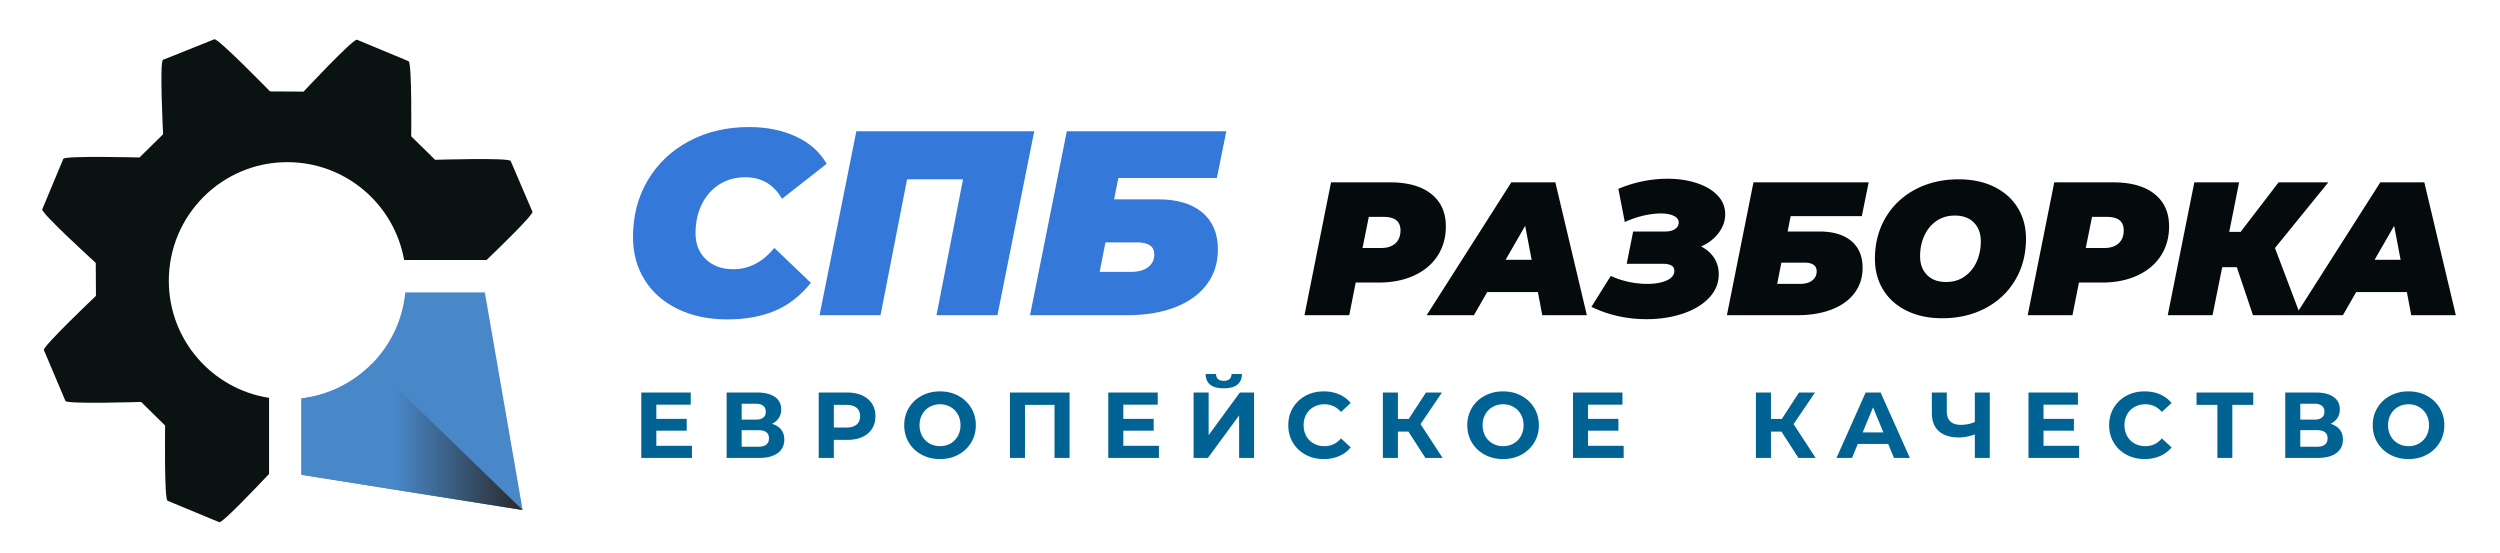 <svg version="1.0" xmlns="http://www.w3.org/2000/svg" viewBox="0 0 1719.549 380.582"><path fill-rule="evenodd" clip-rule="evenodd" fill="#006394" d="M451.441 296.205h20.895v-8.101h-20.895v-9.772H475.1v-8.358h-34.01v45.004h34.846v-8.358h-24.495v-10.415zm79.528-4.693c2.014-.985 3.578-2.325 4.693-4.018 1.114-1.693 1.672-3.654 1.672-5.883 0-3.729-1.458-6.6-4.372-8.615-2.915-2.014-6.987-3.022-12.215-3.022h-20.959v45.004h22.18c5.614 0 9.933-1.114 12.955-3.343 3.022-2.228 4.533-5.336 4.533-9.322 0-2.7-.729-4.972-2.186-6.815-1.458-1.843-3.559-3.172-6.301-3.986zm-20.83-13.823h9.708c2.228 0 3.932.472 5.111 1.414 1.178.943 1.768 2.293 1.768 4.05 0 1.8-.579 3.161-1.736 4.082-1.157.922-2.872 1.382-5.143 1.382h-9.708v-10.928zm11.443 29.574h-11.444v-11.38h11.444c4.886 0 7.329 1.864 7.329 5.593.001 3.858-2.442 5.787-7.329 5.787zm71.395-35.296c-2.936-1.328-6.397-1.993-10.383-1.993h-19.48v45.004h10.415V302.57h9.065c3.986 0 7.447-.653 10.383-1.961 2.935-1.307 5.197-3.192 6.783-5.658 1.585-2.464 2.379-5.346 2.379-8.647 0-3.343-.793-6.236-2.379-8.679-1.586-2.443-3.847-4.329-6.783-5.658zm-3.825 20.091c-1.629 1.35-4.008 2.025-7.136 2.025h-8.486V278.46h8.486c3.128 0 5.507.675 7.136 2.025 1.628 1.35 2.443 3.29 2.443 5.818 0 2.487-.815 4.405-2.443 5.755zm70.013-19.834c-3.729-2.014-7.93-3.022-12.601-3.022-4.672 0-8.883 1.008-12.633 3.022-3.751 2.015-6.686 4.79-8.808 8.326-2.122 3.536-3.182 7.512-3.182 11.926 0 4.415 1.061 8.39 3.182 11.926 2.122 3.536 5.057 6.312 8.808 8.326 3.75 2.015 7.961 3.022 12.633 3.022 4.671 0 8.872-1.007 12.601-3.022 3.729-2.014 6.664-4.79 8.808-8.326 2.143-3.536 3.215-7.511 3.215-11.926 0-4.414-1.072-8.39-3.215-11.926-2.144-3.536-5.079-6.311-8.808-8.326zm-.354 27.71c-1.221 2.186-2.904 3.89-5.047 5.111-2.144 1.221-4.544 1.832-7.201 1.832-2.658 0-5.058-.611-7.201-1.832-2.144-1.222-3.825-2.925-5.047-5.111-1.222-2.186-1.832-4.671-1.832-7.458 0-2.786.611-5.272 1.832-7.458s2.903-3.89 5.047-5.111c2.143-1.222 4.543-1.832 7.201-1.832 2.657 0 5.057.611 7.201 1.832 2.143 1.221 3.825 2.925 5.047 5.111 1.221 2.186 1.832 4.672 1.832 7.458.001 2.787-.61 5.272-1.832 7.458zm35.842 15.044h10.351v-36.517h20.316v36.517h10.351v-45.004h-41.018v45.004zm77.985-18.773h20.895v-8.101h-20.895v-9.772h23.659v-8.358h-34.01v45.004h34.846v-8.358h-24.495v-10.415zm58.697 3.086v-29.317h-10.351v45.004h9.837l21.473-29.253v29.253h10.287v-45.004h-9.772l-21.474 29.317zm10.415-32.21c4.157 0 7.265-.836 9.322-2.507 2.057-1.672 3.107-4.115 3.15-7.329h-7.136c-.043 1.543-.514 2.711-1.414 3.504-.9.794-2.208 1.189-3.922 1.189-3.472 0-5.251-1.564-5.336-4.693h-7.136c.085 6.557 4.243 9.836 12.472 9.836zm61.848 12.826c2.186-1.222 4.671-1.832 7.458-1.832 4.5 0 8.271 1.758 11.315 5.272l6.686-6.172c-2.144-2.572-4.79-4.543-7.94-5.915-3.15-1.371-6.676-2.057-10.576-2.057-4.629 0-8.798.996-12.505 2.99-3.708 1.993-6.622 4.758-8.744 8.294s-3.182 7.533-3.182 11.99c0 4.458 1.061 8.454 3.182 11.99 2.122 3.536 5.036 6.3 8.744 8.294 3.707 1.993 7.854 2.99 12.44 2.99 3.9 0 7.436-.686 10.608-2.057 3.171-1.371 5.828-3.364 7.972-5.979l-6.686-6.172c-3.044 3.558-6.815 5.336-11.315 5.336-2.787 0-5.272-.611-7.458-1.832a13.023 13.023 0 0 1-5.111-5.111c-1.222-2.186-1.832-4.671-1.832-7.458 0-2.786.611-5.272 1.832-7.458a13.03 13.03 0 0 1 5.112-5.113zm88.207-9.933h-10.994l-11.83 18.194h-7.458v-18.194h-10.351v45.004h10.351v-18.13h7.201l11.701 18.13h11.83l-15.173-23.273 14.723-21.731zm54.647 2.25c-3.729-2.014-7.93-3.022-12.601-3.022-4.672 0-8.883 1.008-12.633 3.022-3.751 2.015-6.686 4.79-8.808 8.326-2.122 3.536-3.182 7.512-3.182 11.926 0 4.415 1.061 8.39 3.182 11.926 2.122 3.536 5.057 6.312 8.808 8.326 3.75 2.015 7.961 3.022 12.633 3.022 4.671 0 8.872-1.007 12.601-3.022 3.729-2.014 6.664-4.79 8.808-8.326 2.143-3.536 3.215-7.511 3.215-11.926 0-4.414-1.072-8.39-3.215-11.926-2.143-3.536-5.079-6.311-8.808-8.326zm-.353 27.71c-1.222 2.186-2.904 3.89-5.047 5.111-2.144 1.221-4.543 1.832-7.201 1.832-2.658 0-5.058-.611-7.201-1.832-2.144-1.222-3.825-2.925-5.047-5.111-1.222-2.186-1.832-4.671-1.832-7.458 0-2.786.611-5.272 1.832-7.458 1.222-2.186 2.903-3.89 5.047-5.111 2.143-1.222 4.542-1.832 7.201-1.832 2.657 0 5.057.611 7.201 1.832 2.143 1.221 3.825 2.925 5.047 5.111 1.222 2.186 1.832 4.672 1.832 7.458 0 2.787-.611 5.272-1.832 7.458zm46.193-3.729h20.895v-8.101h-20.895v-9.772h23.659v-8.358h-34.01v45.004h34.846v-8.358h-24.495v-10.415zm156.096-26.231h-10.994l-11.83 18.194h-7.458v-18.194h-10.351v45.004h10.351v-18.13h7.201l11.701 18.13h11.83l-15.173-23.273 14.723-21.731zm34.846 0l-20.059 45.004h10.672l3.986-9.644h20.895l3.986 9.644h10.93l-20.123-45.004h-10.287zm-2.058 27.452l7.136-17.23 7.136 17.23h-14.272zm77.15-7.2c-3 1.329-6.215 1.993-9.644 1.993-3.129 0-5.519-.781-7.169-2.347-1.651-1.564-2.475-3.89-2.475-6.976v-12.922h-10.287v14.08c0 5.444 1.607 9.612 4.822 12.505 3.214 2.893 7.843 4.34 13.887 4.34 3.343 0 6.965-.707 10.865-2.122v16.201h10.287v-45.004h-10.287v20.252zm47.253 5.979h20.895v-8.101h-20.895v-9.772h23.659v-8.358h-34.01v45.004h34.846v-8.358h-24.495v-10.415zm62.619-16.298c2.186-1.222 4.671-1.832 7.458-1.832 4.5 0 8.271 1.758 11.315 5.272l6.686-6.172c-2.144-2.572-4.79-4.543-7.94-5.915-3.15-1.371-6.676-2.057-10.576-2.057-4.629 0-8.798.996-12.505 2.99-3.708 1.993-6.622 4.758-8.744 8.294s-3.182 7.533-3.182 11.99c0 4.458 1.061 8.454 3.182 11.99 2.122 3.536 5.036 6.3 8.744 8.294 3.707 1.993 7.854 2.99 12.44 2.99 3.9 0 7.436-.686 10.608-2.057 3.171-1.371 5.828-3.364 7.972-5.979l-6.686-6.172c-3.044 3.558-6.815 5.336-11.315 5.336-2.787 0-5.272-.611-7.458-1.832a13.023 13.023 0 0 1-5.111-5.111c-1.222-2.186-1.832-4.671-1.832-7.458 0-2.786.611-5.272 1.832-7.458a13.03 13.03 0 0 1 5.112-5.113zm42.626-1.446h14.337v36.517h10.286v-36.517h14.401v-8.486h-39.025v8.486zm92.193 13.051c2.014-.985 3.578-2.325 4.693-4.018 1.114-1.693 1.672-3.654 1.672-5.883 0-3.729-1.458-6.6-4.372-8.615-2.915-2.014-6.987-3.022-12.215-3.022h-20.959v45.004h22.18c5.615 0 9.933-1.114 12.955-3.343 3.022-2.228 4.532-5.336 4.532-9.322 0-2.7-.729-4.972-2.186-6.815-1.457-1.843-3.558-3.172-6.3-3.986zm-20.83-13.823h9.708c2.228 0 3.932.472 5.111 1.414 1.178.943 1.768 2.293 1.768 4.05 0 1.8-.579 3.161-1.736 4.082-1.157.922-2.872 1.382-5.143 1.382h-9.708v-10.928zm11.443 29.574h-11.444v-11.38h11.444c4.886 0 7.329 1.864 7.329 5.593 0 3.858-2.443 5.787-7.329 5.787zm84.414-26.713c-2.144-3.536-5.079-6.311-8.808-8.326-3.729-2.014-7.93-3.022-12.601-3.022-4.672 0-8.883 1.008-12.633 3.022-3.751 2.015-6.686 4.79-8.808 8.326-2.122 3.536-3.182 7.512-3.182 11.926 0 4.415 1.061 8.39 3.182 11.926 2.122 3.536 5.057 6.312 8.808 8.326 3.75 2.015 7.961 3.022 12.633 3.022 4.671 0 8.872-1.007 12.601-3.022 3.729-2.014 6.664-4.79 8.808-8.326 2.143-3.536 3.215-7.511 3.215-11.926 0-4.414-1.072-8.39-3.215-11.926zm-9.161 19.384c-1.221 2.186-2.904 3.89-5.047 5.111-2.144 1.221-4.544 1.832-7.201 1.832-2.658 0-5.058-.611-7.2-1.832-2.144-1.222-3.825-2.925-5.047-5.111-1.221-2.186-1.832-4.671-1.832-7.458 0-2.786.611-5.272 1.832-7.458 1.222-2.186 2.903-3.89 5.047-5.111 2.143-1.222 4.542-1.832 7.2-1.832 2.657 0 5.057.611 7.201 1.832 2.143 1.221 3.825 2.925 5.047 5.111 1.222 2.186 1.832 4.672 1.832 7.458 0 2.787-.611 5.272-1.832 7.458z"/><path fill-rule="evenodd" clip-rule="evenodd" fill="#3478DA" d="M504.429 185.168c-7.834 0-14.128-2.259-18.887-6.778-4.761-4.518-7.139-10.511-7.139-17.983 0-7.469 1.446-14.126 4.338-19.971 2.892-5.843 6.927-10.392 12.109-13.646 5.179-3.253 11.084-4.88 17.712-4.88 11.206 0 19.638 4.942 25.303 14.82l30.725-24.038c-4.58-8.071-11.567-14.306-20.965-18.706-9.398-4.397-20.183-6.597-32.352-6.597-15.425 0-29.189 3.225-41.298 9.669-12.109 6.447-21.57 15.394-28.376 26.839-6.809 11.448-10.212 24.521-10.212 39.22 0 11.087 2.68 20.906 8.043 29.46 5.36 8.557 12.951 15.213 22.773 19.971 9.819 4.758 21.174 7.139 34.069 7.139 12.29 0 23.103-1.929 32.442-5.784 9.336-3.855 17.681-10.302 25.032-19.339l-25.122-24.038c-8.074 9.762-17.473 14.642-28.195 14.642zm84.582-94.886l-25.303 126.515h41.931l18.254-93.441h38.497l-18.254 93.441h41.931L711.37 90.282H589.011zm237.938 55.847c-7.17-6.024-17.322-9.037-30.454-9.037h-30.183l2.892-14.64h67.776l6.506-32.171H733.78l-25.303 126.515h66.692c12.77 0 23.857-1.836 33.255-5.512 9.398-3.674 16.628-8.915 21.688-15.724 5.061-6.806 7.591-14.789 7.591-23.948 0-10.962-3.587-19.456-10.754-25.483zm-37.232 37.593c-2.832 2.169-6.659 3.253-11.477 3.253h-21.869l3.976-20.242h21.869c7.831 0 11.748 2.773 11.748 8.314.001 3.615-1.417 6.507-4.247 8.675z"/><path fill-rule="evenodd" clip-rule="evenodd" fill="#050B0C" d="M988.806 175.941c3.786-5.829 5.678-12.574 5.678-20.232 0-9.572-3.351-17.012-10.051-22.321-6.702-5.307-16.143-7.962-28.325-7.962h-40.595l-18.274 91.372h30.805l4.438-22.451h15.794c9.223 0 17.338-1.609 24.344-4.83 7.004-3.22 12.401-7.745 16.186-13.576zm-29.043-8.55c-2.35 2.133-5.658 3.198-9.92 3.198h-12.662l4.308-21.407h10.312c7.657 0 11.487 3.09 11.487 9.268-.001 3.83-1.175 6.81-3.525 8.941zm79.755-41.966L981.3 216.797h32.502l9.137-15.925h34.852l3.002 15.925h30.675l-21.668-91.372h-30.282zm-3.916 53.257l13.445-23.365 4.438 23.365h-17.883zm146.455-18.405c3.045-4.002 4.569-8.309 4.569-12.923 0-4.96-1.742-9.268-5.221-12.923-3.482-3.655-8.246-6.482-14.293-8.485-6.049-2.001-12.771-3.002-20.167-3.002-11.401 0-22.67 2.307-33.808 6.918l4.438 22.843c4.177-1.913 8.419-3.371 12.727-4.373 4.307-.999 8.289-1.501 11.944-1.501 3.741 0 6.743.545 9.007 1.632 2.262 1.089 3.394 2.633 3.394 4.634 0 1.827-.848 3.308-2.545 4.438-1.697 1.132-3.938 1.697-6.722 1.697h-22.06l-4.438 22.19h24.671c5.395 0 8.093 1.611 8.093 4.83 0 2.872-1.762 5.091-5.286 6.657-3.524 1.566-7.985 2.35-13.379 2.35-4.092 0-8.311-.457-12.662-1.371a56.813 56.813 0 0 1-12.401-4.112l-13.314 21.277c11.66 5.658 24.322 8.485 37.985 8.485 8.962 0 17.23-1.263 24.801-3.785 7.571-2.523 13.596-6.135 18.079-10.834 4.481-4.699 6.722-10.137 6.722-16.316 0-4.177-1.067-7.918-3.198-11.226-2.133-3.306-5.113-5.917-8.941-7.832 4.956-2.175 8.958-5.264 12.005-9.268zm98.55-11.617l4.699-23.235h-79.233l-18.274 91.372h48.166c9.223 0 17.23-1.326 24.018-3.981 6.788-2.653 12.009-6.439 15.664-11.356 3.655-4.915 5.482-10.681 5.482-17.295 0-7.918-2.59-14.052-7.767-18.405-5.178-4.35-12.511-6.527-21.995-6.527h-21.799l2.089-10.573h48.95zm-39.551 31.98c5.656 0 8.485 2.003 8.485 6.004 0 2.611-1.024 4.699-3.068 6.266-2.046 1.566-4.809 2.35-8.289 2.35h-15.794l2.872-14.62h15.794zm130.596-52.148c-7.006-3.437-15.164-5.156-24.475-5.156-11.052 0-20.95 2.307-29.696 6.918-8.746 4.614-15.578 11.075-20.493 19.384-4.917 8.311-7.375 17.775-7.375 28.391 0 8.007 1.893 15.099 5.678 21.277 3.785 6.18 9.18 10.987 16.186 14.424 7.004 3.437 15.162 5.156 24.475 5.156 11.05 0 20.95-2.305 29.696-6.918 8.746-4.611 15.576-11.073 20.494-19.384 4.915-8.309 7.375-17.773 7.375-28.391 0-8.005-1.893-15.097-5.678-21.277-3.787-6.178-9.184-10.985-16.187-14.424zm-12.075 51.495c-1.915 4.265-4.679 7.659-8.289 10.181-3.612 2.525-7.854 3.785-12.727 3.785-5.57 0-9.943-1.609-13.118-4.83-3.178-3.218-4.764-7.526-4.764-12.923 0-5.046.957-9.702 2.872-13.967 1.913-4.263 4.677-7.656 8.289-10.182 3.61-2.523 7.852-3.785 12.727-3.785 5.568 0 9.941 1.611 13.118 4.83 3.176 3.22 4.765 7.528 4.765 12.923-.001 5.049-.96 9.705-2.873 13.968zm122.307-46.6c-6.702-5.307-16.143-7.962-28.325-7.962h-40.595l-18.274 91.372h30.806l4.438-22.451h15.794c9.223 0 17.338-1.609 24.344-4.83 7.004-3.218 12.401-7.744 16.186-13.575 3.785-5.829 5.678-12.574 5.678-20.232-.001-9.572-3.352-17.013-10.052-22.322zm-24.67 34.004c-2.35 2.133-5.658 3.198-9.921 3.198h-12.661l4.307-21.407h10.312c7.656 0 11.487 3.09 11.487 9.268 0 3.83-1.175 6.81-3.524 8.941zm210.286-41.966h-30.283l-56.17 88.159-16.275-42.995 36.679-45.164h-34.199l-26.106 34.069h-7.832l6.788-34.069h-30.806l-18.275 91.372h30.806l6.657-33.025h10.051l11.095 33.025h61.872l9.137-15.925h34.852l3.002 15.925h30.675l-21.668-91.372zm-34.199 53.257l13.445-23.365 4.438 23.365h-17.883z"/><path fill-rule="evenodd" clip-rule="evenodd" fill="#4888C9" d="M207.329 326.572l152.157 24.257-25.995-149.689h-54.728c-3.675 38.023-33.613 68.429-71.435 72.906v52.526z"/><path fill-rule="evenodd" clip-rule="evenodd" fill="#0B1212" d="M334.694 178.821c9.689-9.289 32.275-31.275 31.541-33.146l-14.969-34.949c-1.069-2.407-51.988-.803-51.988-.803L282.84 93.752s.601-50.651-1.805-51.655L245.552 27.33c-2.406-1.069-36.753 35.683-36.753 35.683l-23.053-.133s-35.95-36.888-38.29-35.884l-35.349 14.166c-2.472.87.067 51.187.067 51.187L95.935 108.32s-51.454-1.336-52.389.937l-14.501 34.748c-1.002 2.406 36.819 36.822 36.819 36.822l.134 22.652s-36.819 34.95-35.817 37.29l14.835 35.016c1.068 2.338 52.055.667 52.055.667l16.504 16.239s-.734 50.653 1.672 51.723l35.549 14.768c2.005.869 26.395-24.859 34.281-33.212v-52.325c-39.092-6.014-68.961-39.828-68.961-80.523 0-45.04 36.485-81.594 81.524-81.594 40.161 0 73.572 29.069 80.322 67.294h56.732z"/><linearGradient id="a" gradientUnits="userSpaceOnUse" x1="207.329" y1="300.518" x2="359.486" y2="300.518"><stop offset=".42" stop-color="#4888c9"/><stop offset="1" stop-color="#292929"/></linearGradient><path fill-rule="evenodd" clip-rule="evenodd" fill="url(#a)" d="M207.329 274.046v52.525l152.157 24.257-103.668-100.621c-12.667 12.895-29.594 21.603-48.489 23.839z"/></svg>